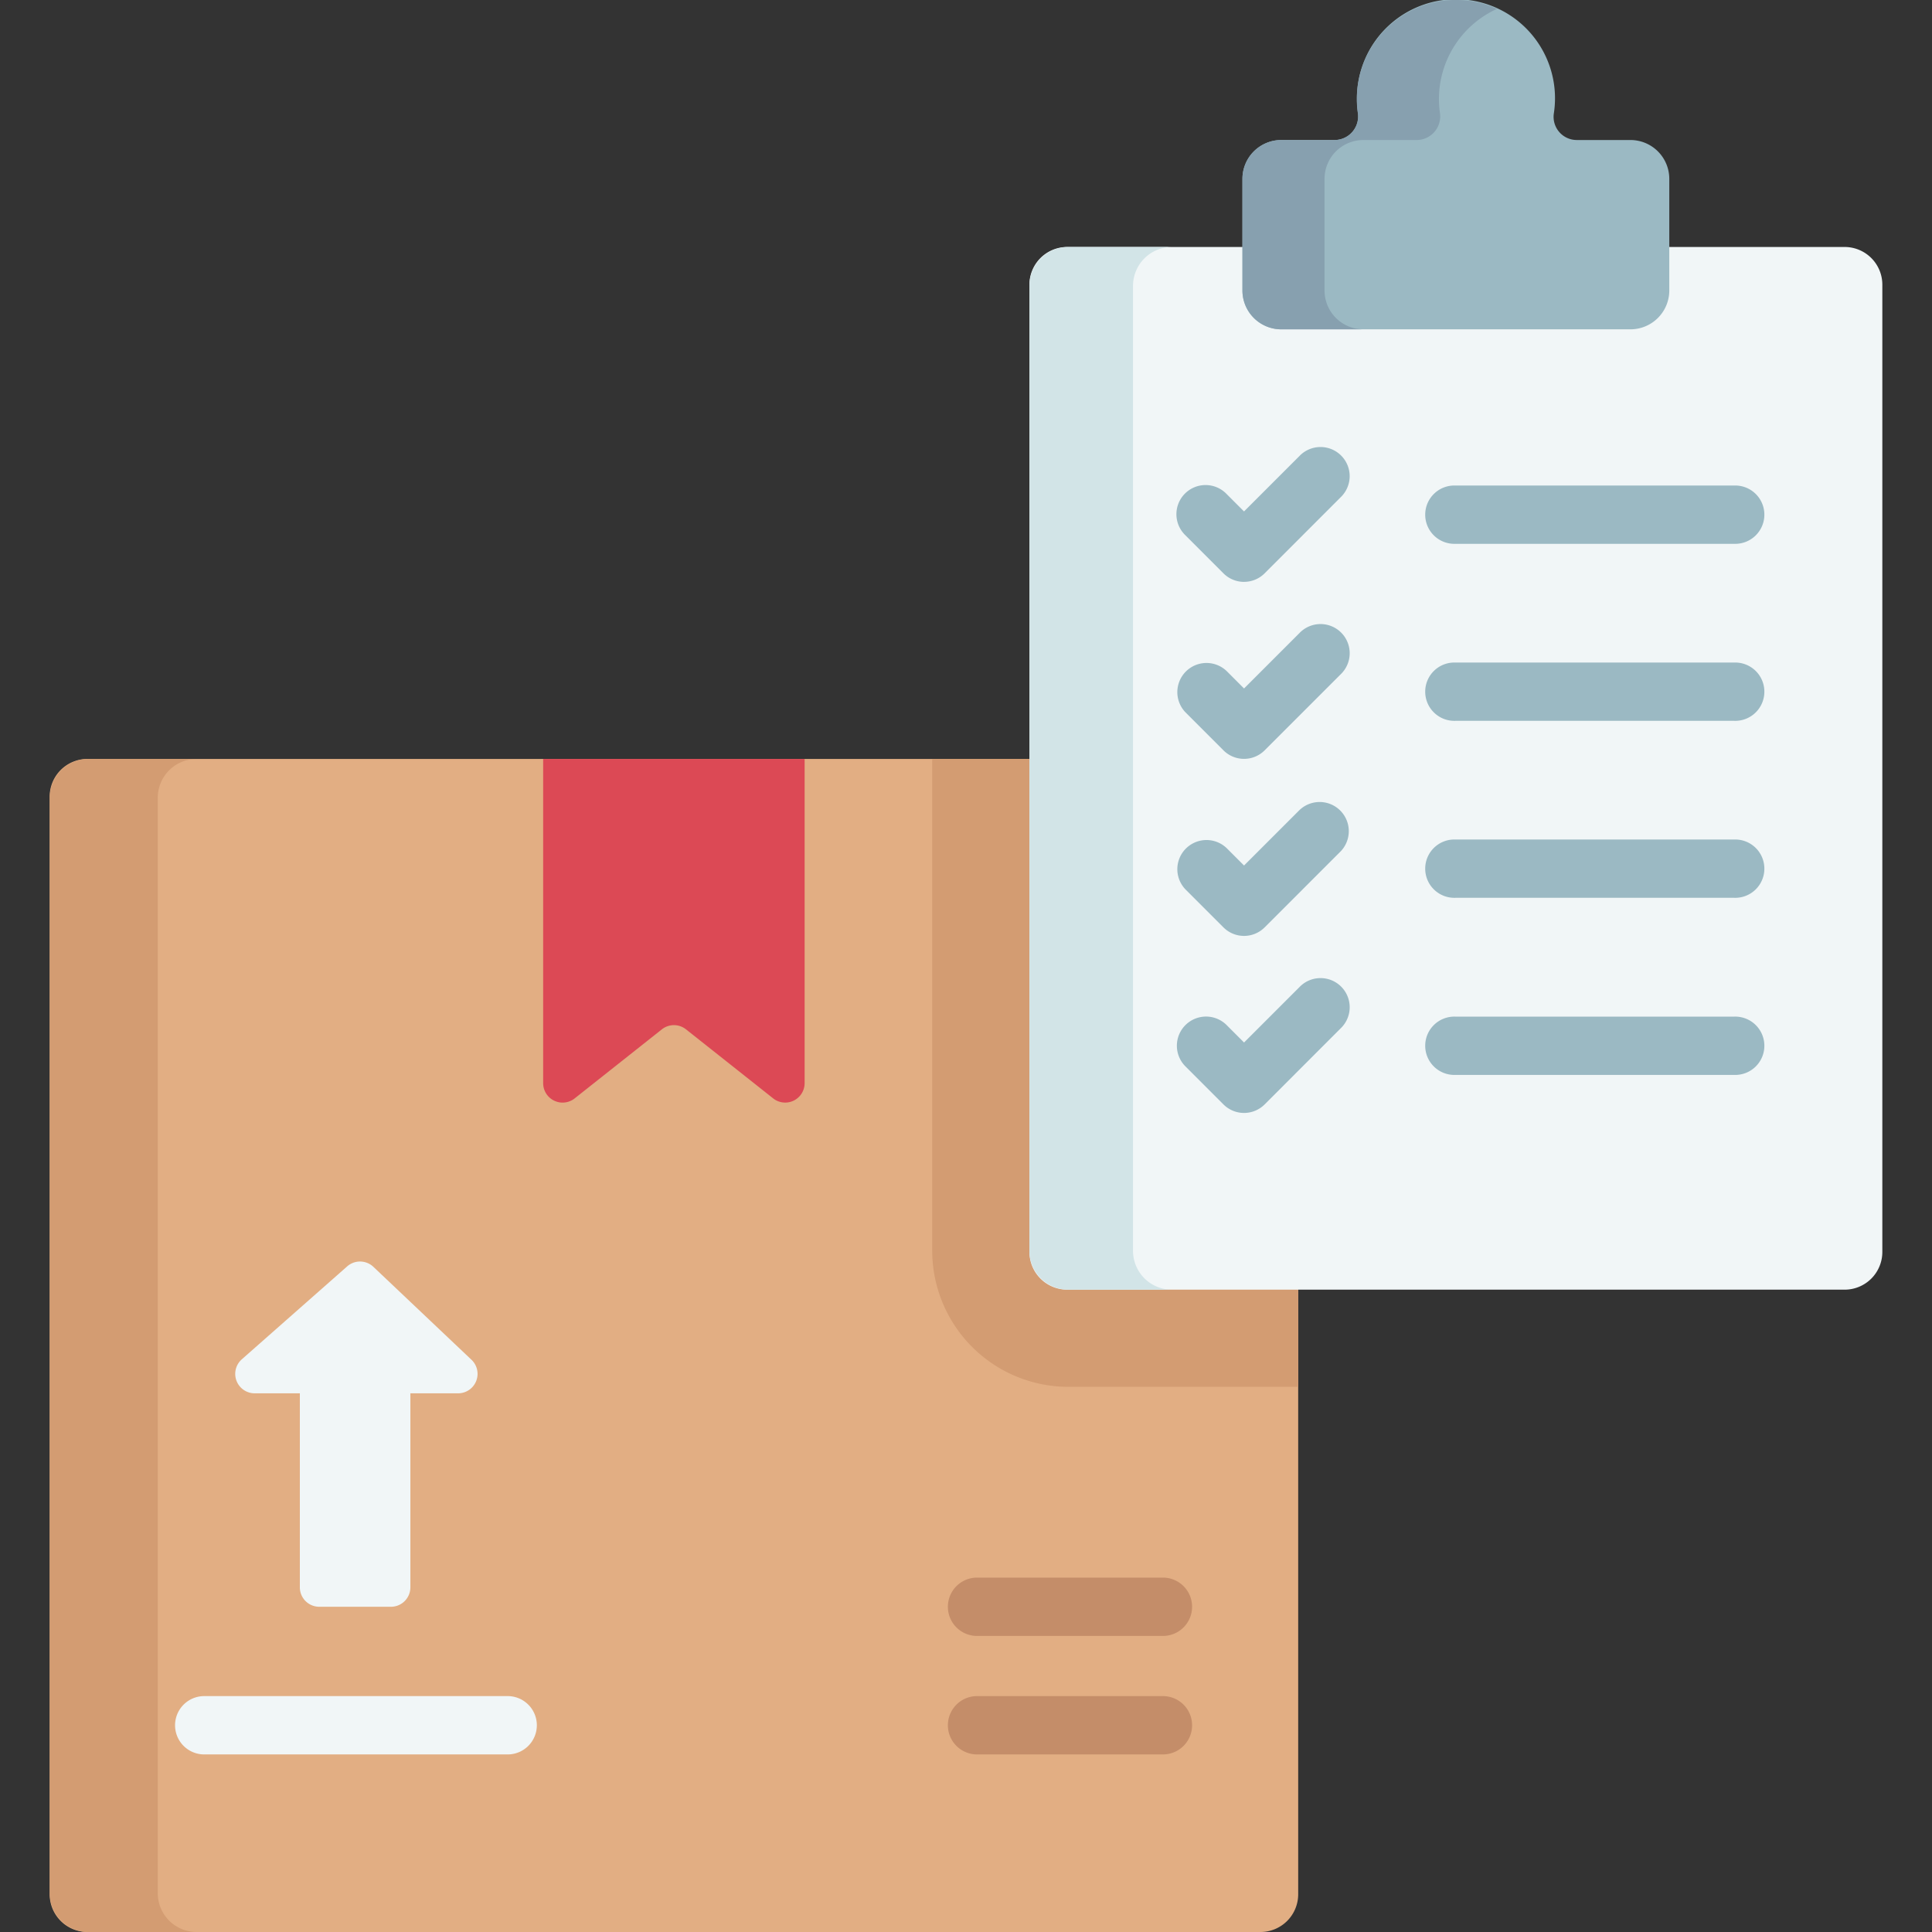 <svg xmlns="http://www.w3.org/2000/svg" xmlns:xlink="http://www.w3.org/1999/xlink" width="85" height="85" viewBox="0 0 85 85">
  <rect x="0" y="0" width="85" height="85" fill="#333333" stroke="none"/>
  <defs>
    <clipPath id="clip-path">
      <rect id="Rectángulo_401128" data-name="Rectángulo 401128" width="85" height="85" transform="translate(180 711)" fill="#fff" stroke="#707070" stroke-width="1"/>
    </clipPath>
  </defs>
  <g id="Enmascarar_grupo_1098694" data-name="Enmascarar grupo 1098694" transform="translate(-180 -711)" clip-path="url(#clip-path)">
    <g id="caja-de-entrega" transform="translate(180 711)">
      <g id="Grupo_1099187" data-name="Grupo 1099187">
        <path id="Trazado_873630" data-name="Trazado 873630" d="M55.455,85H3.845a1.66,1.66,0,0,1-1.66-1.66V35.05a1.66,1.66,0,0,1,1.66-1.66h51.61a1.66,1.66,0,0,1,1.66,1.66V83.34A1.66,1.66,0,0,1,55.455,85Z" fill="#e2ae83"/>
      </g>
      <g id="Grupo_1099188" data-name="Grupo 1099188">
        <path id="Trazado_873631" data-name="Trazado 873631" d="M55.4,33.39H41.014V55.029A5.993,5.993,0,0,0,47,61.015H57.115V35.1a1.71,1.71,0,0,0-1.71-1.71Z" fill="#d39c72"/>
      </g>
      <g id="Grupo_1099189" data-name="Grupo 1099189">
        <path id="Trazado_873632" data-name="Trazado 873632" d="M6.941,83.29V35.1a1.71,1.71,0,0,1,1.71-1.71H3.9a1.71,1.71,0,0,0-1.71,1.71V83.29A1.71,1.71,0,0,0,3.9,85H8.651A1.71,1.71,0,0,1,6.941,83.29Z" fill="#d39c72"/>
      </g>
      <g id="Grupo_1099190" data-name="Grupo 1099190">
        <path id="Trazado_873633" data-name="Trazado 873633" d="M34.017,48.325l-3.836-3.038a.855.855,0,0,0-1.062,0l-3.836,3.038a.855.855,0,0,1-1.386-.67V33.39H35.4V47.654a.855.855,0,0,1-1.386.67Z" fill="#dc4955"/>
      </g>
      <g id="Grupo_1099191" data-name="Grupo 1099191">
        <path id="Trazado_873634" data-name="Trazado 873634" d="M22.3,77.187H8.949a1.283,1.283,0,0,1,0-2.565H22.3a1.283,1.283,0,1,1,0,2.565Z" fill="#f1f6f7"/>
      </g>
      <g id="Grupo_1099192" data-name="Grupo 1099192">
        <path id="Trazado_873635" data-name="Trazado 873635" d="M14.048,70.691H17.2a.855.855,0,0,0,.855-.855V61.3h2.1a.855.855,0,0,0,.588-1.476l-4.315-4.088a.855.855,0,0,0-1.154-.02L10.643,59.8a.855.855,0,0,0,.566,1.5h1.983v8.536a.855.855,0,0,0,.855.855Z" fill="#f1f6f7"/>
      </g>
      <g id="Grupo_1099193" data-name="Grupo 1099193">
        <path id="Trazado_873636" data-name="Trazado 873636" d="M51.2,77.187h-8.25a1.283,1.283,0,0,1,0-2.565H51.2a1.283,1.283,0,0,1,0,2.565Z" fill="#c48d69"/>
      </g>
      <g id="Grupo_1099194" data-name="Grupo 1099194">
        <path id="Trazado_873637" data-name="Trazado 873637" d="M51.2,71.974h-8.25a1.283,1.283,0,0,1,0-2.565H51.2a1.283,1.283,0,0,1,0,2.565Z" fill="#c48d69"/>
      </g>
      <g id="Grupo_1099195" data-name="Grupo 1099195">
        <path id="Trazado_873638" data-name="Trazado 873638" d="M46.95,56.74H81.155a1.66,1.66,0,0,0,1.66-1.66V12.526a1.66,1.66,0,0,0-1.66-1.66H46.95a1.66,1.66,0,0,0-1.66,1.66V55.079A1.66,1.66,0,0,0,46.95,56.74Z" fill="#f1f6f7"/>
      </g>
      <g id="Grupo_1099196" data-name="Grupo 1099196">
        <path id="Trazado_873639" data-name="Trazado 873639" d="M49.848,55.029V12.577a1.71,1.71,0,0,1,1.71-1.71H47a1.71,1.71,0,0,0-1.71,1.71V55.029A1.71,1.71,0,0,0,47,56.74h4.558A1.71,1.71,0,0,1,49.848,55.029Z" fill="#d2e4e7"/>
      </g>
      <g id="Grupo_1099197" data-name="Grupo 1099197">
        <path id="Trazado_873640" data-name="Trazado 873640" d="M71.732,6.16H69.378A1.02,1.02,0,0,1,68.361,5,4.357,4.357,0,1,0,59.7,4.357a4.3,4.3,0,0,0,.046.631A1.037,1.037,0,0,1,58.706,6.16H56.372a1.71,1.71,0,0,0-1.71,1.71v4.909a1.71,1.71,0,0,0,1.71,1.71h15.36a1.71,1.71,0,0,0,1.71-1.71V7.87a1.71,1.71,0,0,0-1.71-1.71Z" fill="#9bb9c3"/>
      </g>
      <g id="Grupo_1099198" data-name="Grupo 1099198">
        <path id="Trazado_873641" data-name="Trazado 873641" d="M58.274,12.779V7.87a1.71,1.71,0,0,1,1.71-1.71h2.334a1.037,1.037,0,0,0,1.036-1.172,4.3,4.3,0,0,1-.046-.631A4.357,4.357,0,0,1,65.859.391a4.28,4.28,0,0,0-1.365-.37,4.358,4.358,0,0,0-4.8,4.335,4.3,4.3,0,0,0,.046.631A1.037,1.037,0,0,1,58.706,6.16H56.372a1.71,1.71,0,0,0-1.71,1.71v4.909a1.71,1.71,0,0,0,1.71,1.71h3.612A1.71,1.71,0,0,1,58.274,12.779Z" fill="#87a0af"/>
      </g>
      <g id="Grupo_1099199" data-name="Grupo 1099199">
        <path id="Trazado_873642" data-name="Trazado 873642" d="M54.733,25.6a1.279,1.279,0,0,1-.907-.376L52.153,23.55a1.283,1.283,0,1,1,1.814-1.814l.765.765,2.438-2.438a1.283,1.283,0,1,1,1.814,1.814L55.64,25.223a1.28,1.28,0,0,1-.907.376Z" fill="#9bb9c3"/>
      </g>
      <g id="Grupo_1099200" data-name="Grupo 1099200">
        <path id="Trazado_873643" data-name="Trazado 873643" d="M76.306,23.926H64.022a1.283,1.283,0,1,1,0-2.565H76.306a1.283,1.283,0,1,1,0,2.565Z" fill="#9bb9c3"/>
      </g>
      <g id="Grupo_1099201" data-name="Grupo 1099201">
        <path id="Trazado_873644" data-name="Trazado 873644" d="M54.733,33.387a1.283,1.283,0,0,1-.907-.376l-1.672-1.673a1.283,1.283,0,0,1,1.814-1.814l.765.766,2.438-2.438a1.283,1.283,0,1,1,1.814,1.814L55.64,33.011a1.284,1.284,0,0,1-.907.376Z" fill="#9bb9c3"/>
      </g>
      <g id="Grupo_1099202" data-name="Grupo 1099202">
        <path id="Trazado_873645" data-name="Trazado 873645" d="M76.306,31.714H64.022a1.283,1.283,0,1,1,0-2.565H76.306a1.283,1.283,0,1,1,0,2.565Z" fill="#9bb9c3"/>
      </g>
      <g id="Grupo_1099203" data-name="Grupo 1099203">
        <path id="Trazado_873646" data-name="Trazado 873646" d="M54.733,41.176a1.279,1.279,0,0,1-.907-.376l-1.672-1.672a1.283,1.283,0,0,1,1.814-1.814l.765.765,2.438-2.438a1.283,1.283,0,0,1,1.814,1.814L55.64,40.8a1.28,1.28,0,0,1-.907.376Z" fill="#9bb9c3"/>
      </g>
      <g id="Grupo_1099204" data-name="Grupo 1099204">
        <path id="Trazado_873647" data-name="Trazado 873647" d="M76.306,39.5H64.022a1.283,1.283,0,1,1,0-2.565H76.306a1.283,1.283,0,1,1,0,2.565Z" fill="#9bb9c3"/>
      </g>
      <g id="Grupo_1099205" data-name="Grupo 1099205">
        <path id="Trazado_873648" data-name="Trazado 873648" d="M54.733,48.965a1.283,1.283,0,0,1-.907-.376l-1.672-1.673A1.283,1.283,0,0,1,53.968,45.1l.765.766,2.438-2.438a1.283,1.283,0,1,1,1.814,1.814L55.64,48.589a1.284,1.284,0,0,1-.907.376Z" fill="#9bb9c3"/>
      </g>
      <g id="Grupo_1099206" data-name="Grupo 1099206">
        <path id="Trazado_873649" data-name="Trazado 873649" d="M76.306,47.292H64.022a1.283,1.283,0,1,1,0-2.565H76.306a1.283,1.283,0,1,1,0,2.565Z" fill="#9bb9c3"/>
      </g>
    </g>
  </g>
</svg>

